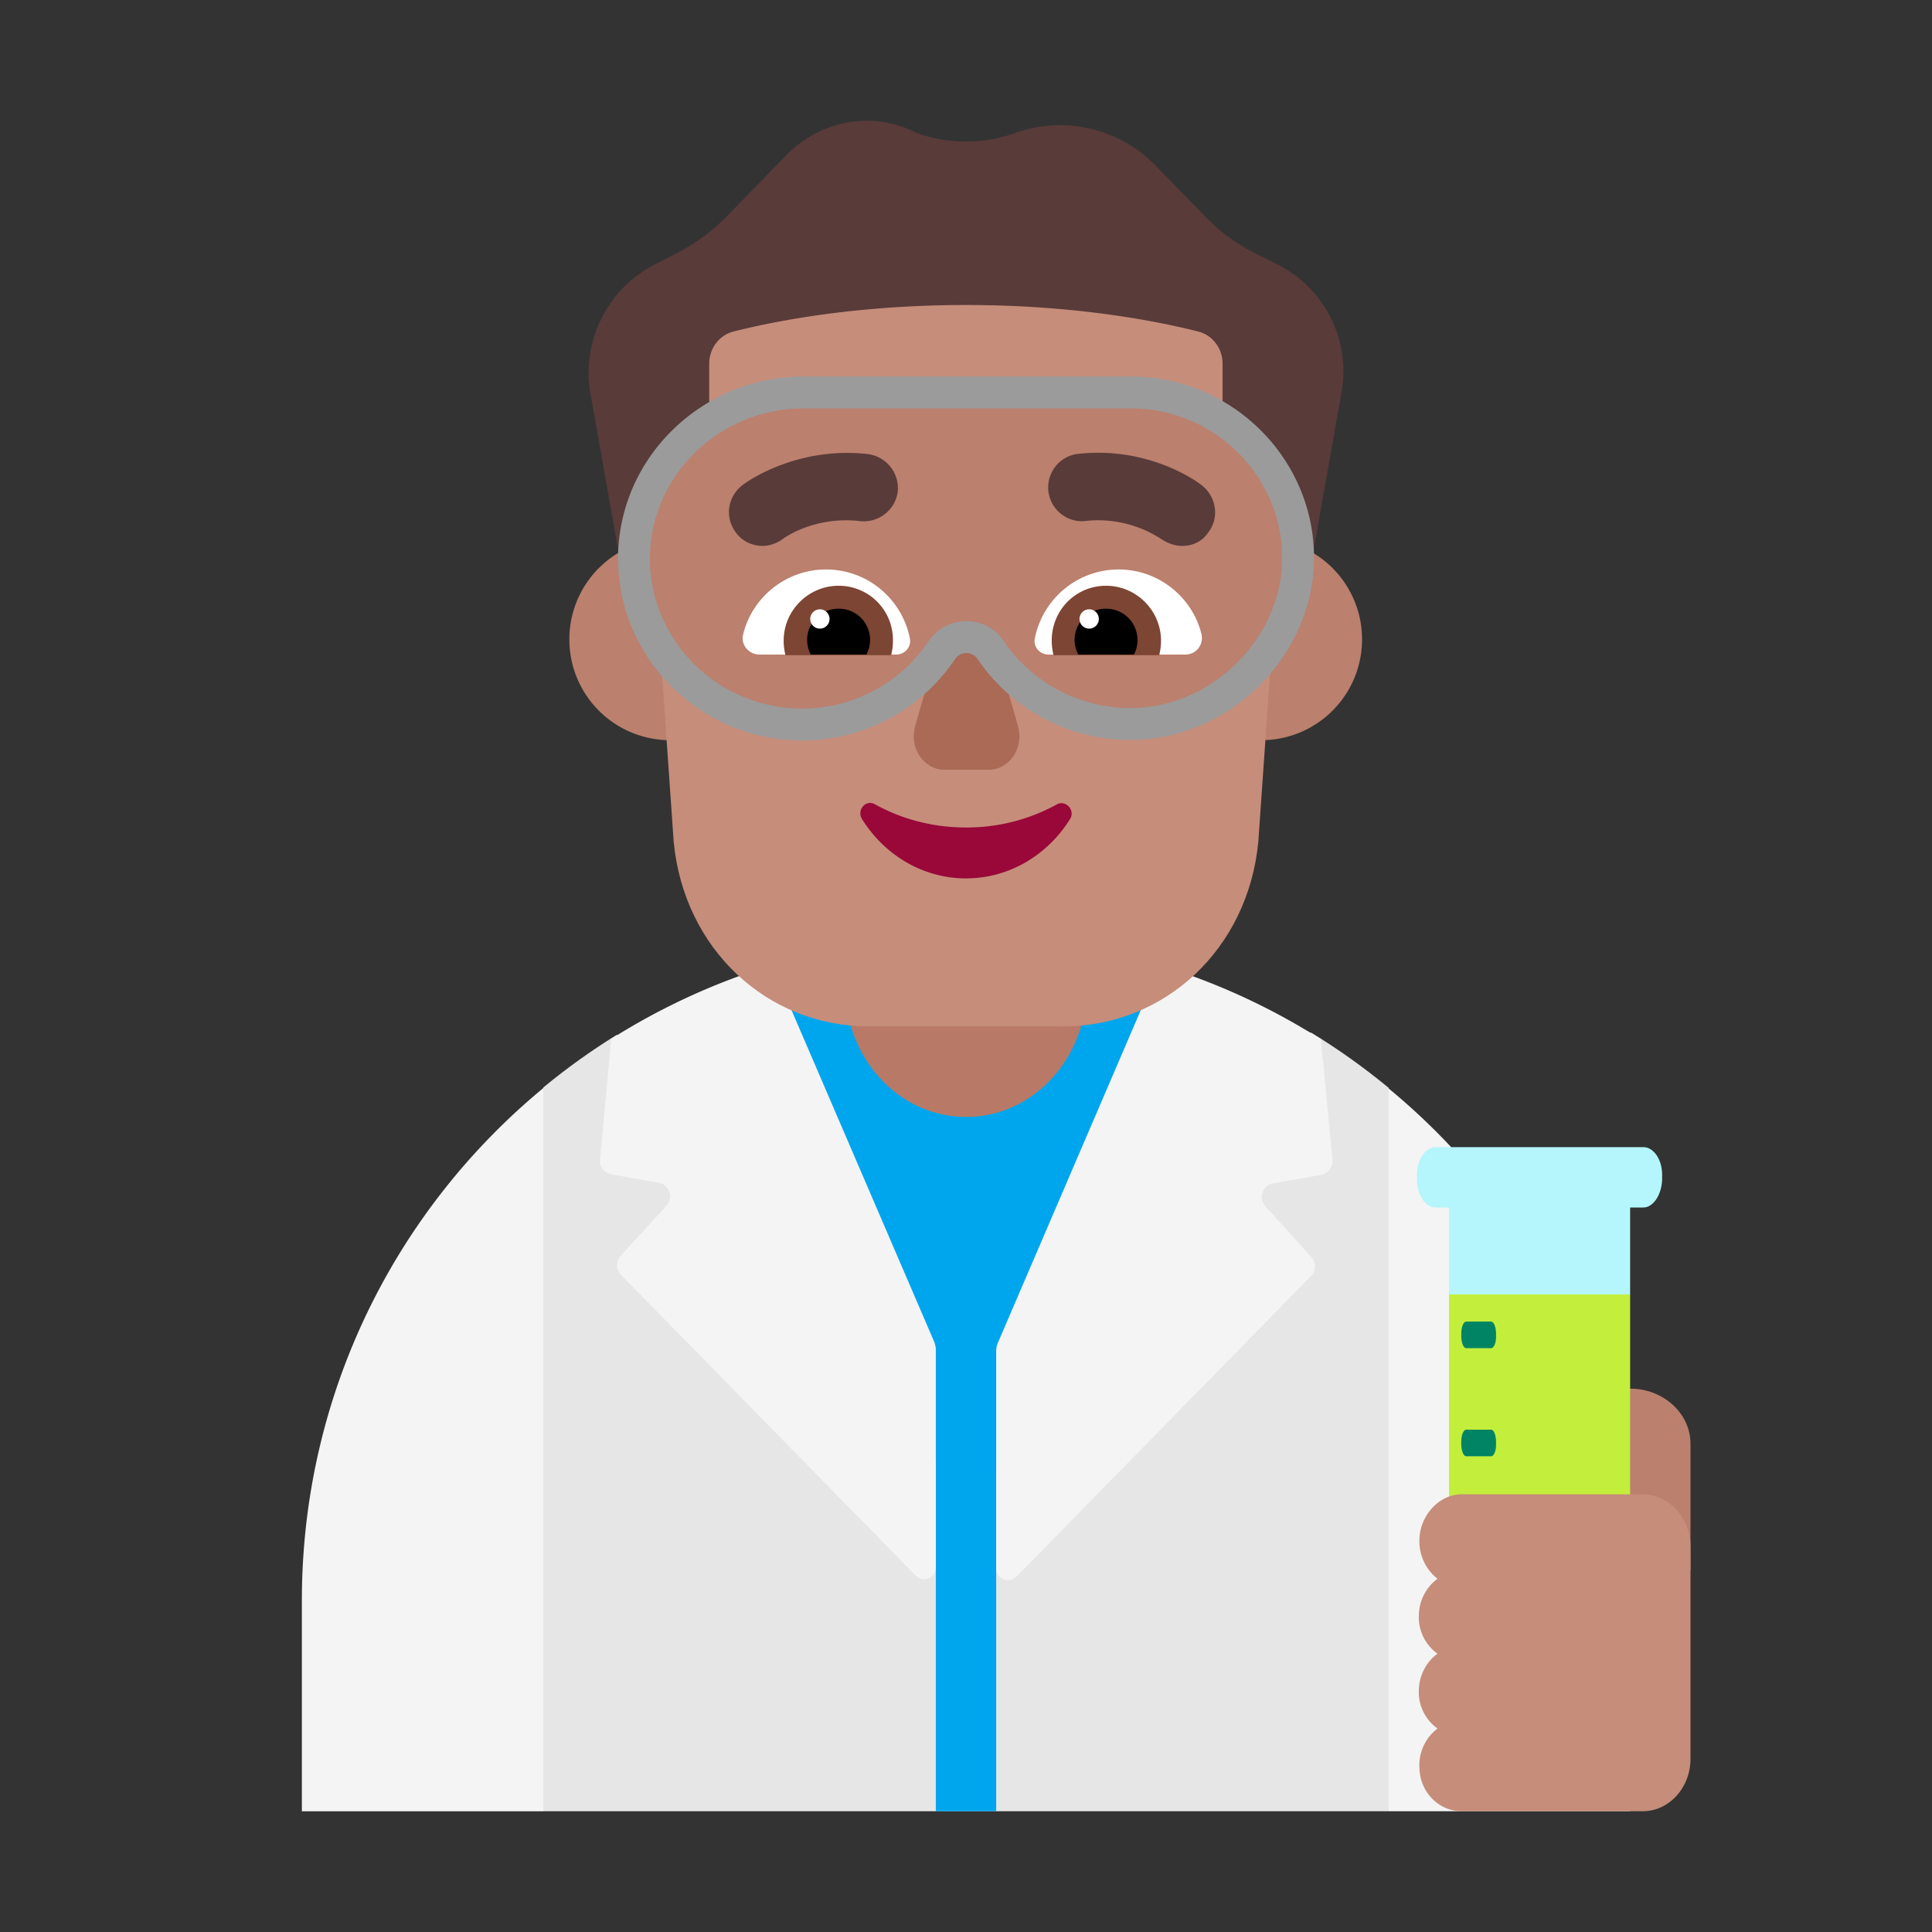 <svg xmlns="http://www.w3.org/2000/svg" width="1em" height="1em" viewBox="0 0 32 32"><rect x="0" y="0" width="32" height="32" fill="#333333" stroke="none"/><g fill="none"><path fill="#E6E6E6" d="M9 18.011q.574-.473 1.209-.867L16 17l5.72.105q.674.412 1.28.913L24 24l-1 6H9l-1-6z"/><path fill="#00A6ED" d="M16.5 24.33V30h-1v-5.8l-4-6.7l1.346-1.542L16 15.5l3.148.458L20.5 17.5z"/><path fill="#F4F4F4" d="M23 18.028a10.98 10.98 0 0 1 4 8.482V30h-4zm-3.786-2.04c.95.29 1.845.706 2.666 1.227l.19 1.995c.01.12-.07.23-.19.25l-.79.14c-.18.03-.25.24-.13.38l.76.84c.08.09.08.23-.01.32l-4.88 4.98c-.12.12-.33.03-.33-.14v-3.61c0-.04.01-.08.02-.11zm-9.091 1.22c.821-.52 1.716-.934 2.666-1.223l2.691 6.255l.005.02c.008.03.015.057.015.09v3.61c0 .18-.21.26-.33.14l-4.88-4.98c-.09-.09-.09-.22-.01-.32l.76-.83a.23.23 0 0 0-.13-.38l-.79-.14c-.12-.03-.2-.13-.18-.26zM9 18.021v11.98H5v-3.49c0-3.42 1.556-6.473 4-8.49"/><path fill="#BB806E" d="M27 23c.55 0 1 .41 1 .912V26h-2v-2.088c.01-.502.45-.912 1-.912"/><path fill="#B4F6FC" d="M27.22 20H27v1.44l-1.5 1.06l-1.5-1.06V20h-.22c-.17 0-.31-.206-.31-.456v-.088c0-.25.14-.456.31-.456h3.44c.17 0 .31.206.31.456v.088c-.01.25-.15.456-.31.456"/><path fill="#C3EF3C" d="M27 21.44h-3v6.31h3z"/><path fill="#008463" d="M24.284 22.33h.414c.045 0 .085-.09.081-.2v-.04c0-.11-.036-.2-.08-.2h-.415c-.044 0-.081.09-.081.2v.04c0 .11.037.2.081.2m0 1.79h.414c.045 0 .085-.09.081-.2v-.04c0-.11-.036-.2-.08-.2h-.415c-.044 0-.081.09-.081.2v.04c0 .11.037.2.081.2"/><path fill="#C68D7B" d="M23.51 25.5c.008-.4.327-.75.7-.75h2.997c.438 0 .793.39.793.87v3.51c0 .48-.355.87-.793.87H24.21c-.373 0-.692-.31-.7-.72a.76.76 0 0 1 .3-.65a.74.74 0 0 1-.31-.62c0-.26.128-.49.31-.62a.74.74 0 0 1-.31-.62c0-.26.128-.49.31-.62a.79.79 0 0 1-.3-.65"/><path fill="#B87A66" d="M16 18.5c-1.107 0-2-.964-2-2.159V13.66c0-1.195.893-2.159 2-2.159s2 .964 2 2.159v2.682c0 1.195-.893 2.159-2 2.159"/><path fill="#BB806E" d="M12.77 10.59a1.67 1.67 0 1 1-3.34 0a1.67 1.67 0 0 1 3.34 0m9.79 0a1.67 1.67 0 1 1-3.34 0a1.67 1.67 0 0 1 3.34 0"/><path fill="#C68D7B" d="M15.555 3c-2.786 0-4.99 2.407-4.793 5.247l.396 5.691C11.326 15.721 12.709 17 14.389 17h3.222c1.68 0 3.063-1.28 3.231-3.062l.396-5.69C21.435 5.417 19.232 3 16.445 3z"/><path fill="#593B39" d="m21.183 4.392l-.418-.21a3.1 3.1 0 0 1-.798-.59l-.817-.84a2.21 2.21 0 0 0-2.335-.55c-.525.19-1.109.19-1.634 0c-.71-.37-1.576-.22-2.15.36l-.992 1.02c-.234.24-.506.44-.808.6l-.408.21a2.015 2.015 0 0 0-1.041 2.14l.554 3.13c.059.31.321.54.623.55l-.098-1.46a.99.99 0 0 1 .312-.78l.185-.17c.253-.23.389-.56.389-.9v-.88c0-.25.165-.47.399-.53c.632-.16 1.984-.44 3.852-.44s3.22.28 3.852.44c.234.06.4.28.4.53v.88c0 .34.145.67.388.9l.195.18c.214.2.33.48.311.78l-.097 1.45a.67.67 0 0 0 .613-.55l.554-3.13a1.98 1.98 0 0 0-1.031-2.14"/><path fill="#AB6A55" d="m15.654 10.29l-.496 1.738c-.103.356.14.722.487.722h.73c.345 0 .589-.366.486-.722l-.496-1.738c-.103-.387-.599-.387-.71 0"/><path fill="#BB806E" d="M18.724 6.5h-5.408c-1.535 0-2.806 1.217-2.816 2.745c0 1.518 1.25 2.755 2.786 2.755c.965 0 1.82-.493 2.317-1.237a.487.487 0 0 1 .804 0a2.8 2.8 0 0 0 2.409 1.227c1.444-.05 2.663-1.287 2.684-2.715c.02-1.518-1.23-2.775-2.776-2.775"/><path fill="#fff" d="M12.31 10.502c.15-.61.71-1.07 1.37-1.07c.69 0 1.26.49 1.39 1.14c.03.14-.08.27-.23.27h-2.26c-.18 0-.32-.17-.27-.34m7.59 0c-.15-.61-.71-1.07-1.37-1.07c-.69 0-1.26.49-1.39 1.14c-.03.14.08.27.23.27h2.26c.18 0 .31-.16.27-.34"/><path fill="#7D4533" d="M12.98 10.612c0-.5.41-.91.91-.91s.9.4.9.9c0 .09-.01.17-.03.25h-1.75a1 1 0 0 1-.03-.24m6.25 0c0-.5-.41-.91-.91-.91s-.9.4-.9.91q0 .12.03.24h1.75q.03-.12.03-.24"/><path fill="#000" d="M13.89 10.082a.516.516 0 0 1 .46.76h-.92a.516.516 0 0 1 .46-.76m4.43 0a.516.516 0 0 0-.46.76h.92q.06-.105.06-.24c0-.29-.23-.52-.52-.52"/><path fill="#fff" d="M13.74 10.252a.16.16 0 1 1-.32 0a.16.16 0 0 1 .32 0m4.46 0a.16.16 0 1 1-.32 0a.16.16 0 0 1 .32 0"/><path fill="#593B39" d="M19.24 8.932c.11.07.22.11.34.11c.17 0 .33-.07.43-.22c.19-.24.14-.59-.1-.78c-.03-.03-.87-.67-2.09-.52a.56.56 0 0 0 .13 1.11a1.92 1.92 0 0 1 1.29.3m-7.05-.11c.1.14.27.22.44.22c.11 0 .23-.04.33-.11c.02-.02.53-.39 1.29-.3c.31.03.58-.19.62-.49a.57.57 0 0 0-.49-.62c-1.21-.14-2.06.49-2.09.52c-.24.19-.29.53-.1.78"/><path fill="#990838" d="M16 13.706c-.55 0-1.07-.14-1.508-.385c-.153-.085-.306.096-.214.246c.367.587.999.982 1.722.982c.724 0 1.356-.395 1.723-.982c.092-.15-.071-.32-.214-.246a3.1 3.1 0 0 1-1.509.385"/><path fill="#9B9B9B" d="M10.236 9.243c.011-1.68 1.406-3.007 3.08-3.007h5.408c1.69 0 3.062 1.374 3.04 3.043c-.023 1.57-1.357 2.92-2.939 2.975h-.001a3.06 3.06 0 0 1-2.635-1.342a.224.224 0 0 0-.367 0a3.05 3.05 0 0 1-2.536 1.352c-1.678 0-3.05-1.352-3.05-3.019zm.528.003c0 1.37 1.13 2.49 2.522 2.49c.874 0 1.647-.446 2.098-1.12l.002-.002a.75.75 0 0 1 1.238 0v.001a2.53 2.53 0 0 0 2.183 1.111c1.305-.045 2.41-1.17 2.43-2.454c.017-1.369-1.111-2.508-2.513-2.508h-5.408c-1.396 0-2.543 1.105-2.552 2.482"/></g></svg>